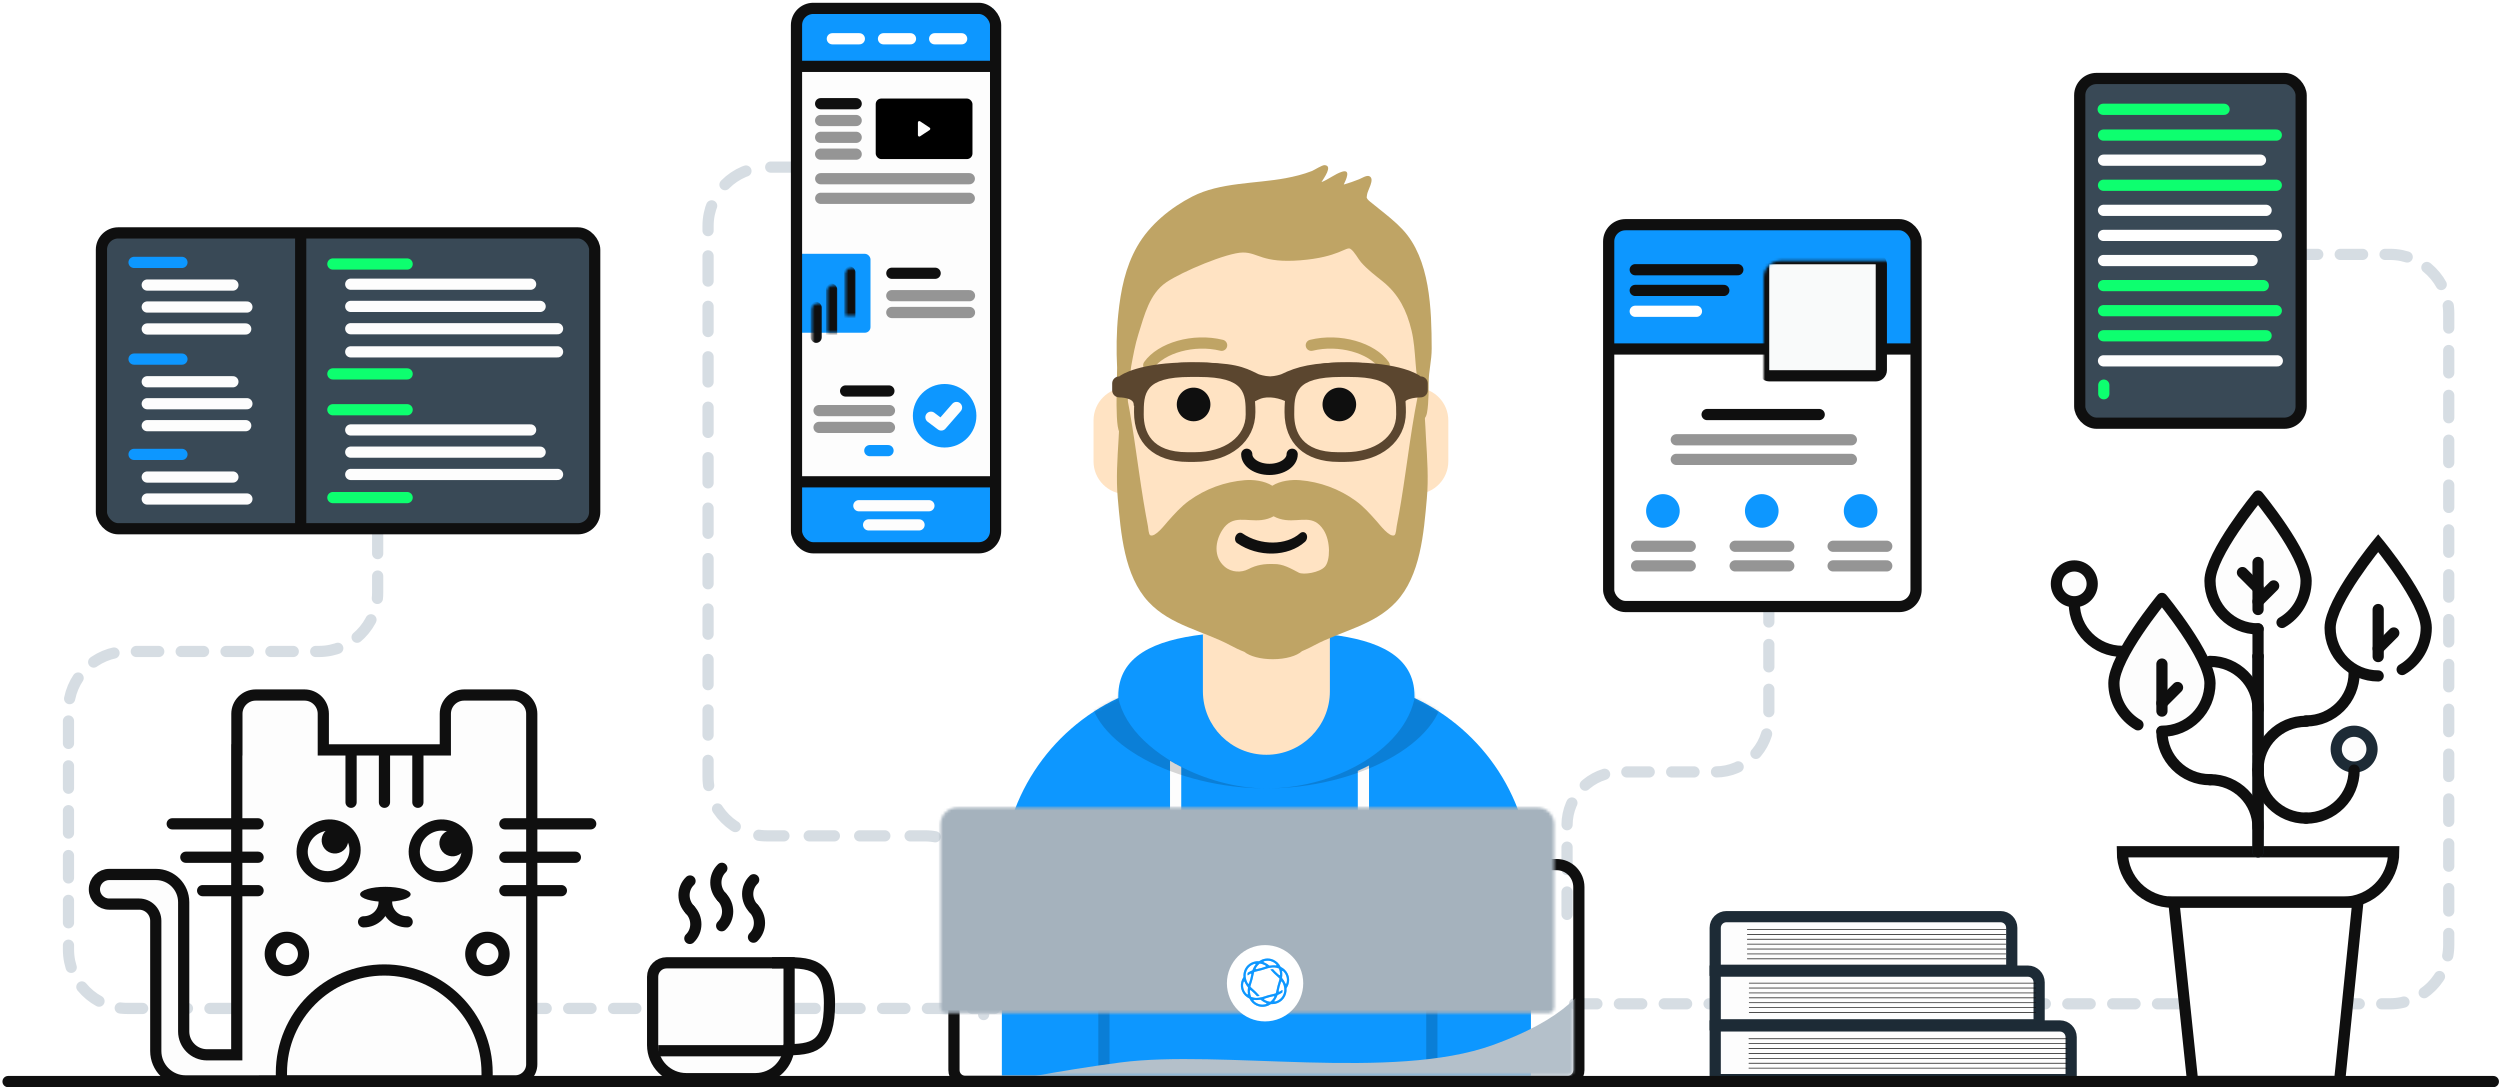 <?xml version="1.0" encoding="UTF-8"?>
<svg width="892px" height="388px" viewBox="0 0 892 388" version="1.1" xmlns="http://www.w3.org/2000/svg" xmlns:xlink="http://www.w3.org/1999/xlink">
    <!-- Generator: Sketch 50.2 (55047) - http://www.bohemiancoding.com/sketch -->
    <title>chapter-iii</title>
    <desc>Created with Sketch.</desc>
    <defs>
        <rect id="path-1" x="0" y="0.761" width="109.676" height="136.239" rx="6"></rect>
        <rect id="path-3" x="0.284" y="0.307" width="69.211" height="45.613"></rect>
        <rect id="path-5" x="0.758" y="0.922" width="68.988" height="49.317"></rect>
        <rect id="path-7" x="0.431" y="0.561" width="31" height="28.158" rx="2"></rect>
        <rect id="path-9" x="0" y="0.416" width="70" height="53.181"></rect>
        <path d="M117.757,145.628 L117.757,213 L72.26,213 L72.26,143.8 C56.541,135.313 45.7,118.951 45.021,100 C45.01,100 44.999,100 44.987,100 C38.531,100 33.298,94.767 33.298,88.311 L33.298,73.689 C33.298,67.233 38.531,62 44.987,62 L44.987,51.891 C44.987,23.232 68.22,5.26447522e-15 96.878,0 C125.537,-5.26447522e-15 148.769,23.232 148.769,51.891 L148.769,62.014 C154.956,62.315 159.88,67.427 159.88,73.689 L159.88,88.311 C159.88,94.584 154.939,99.703 148.735,99.988 C148.009,120.412 135.478,137.831 117.757,145.628 Z" id="path-11"></path>
        <path d="M72.323,0.071 L72.323,20.347 C72.323,32.858 82.464,43 94.975,43 C107.486,43 117.628,32.858 117.628,20.347 L117.628,0.071 C134.712,2.096 147.831,7.663 147.831,22.077 C147.831,22.299 147.828,22.521 147.822,22.741 C172.361,34.215 189.361,59.122 189.361,87.999 L189.361,157.419 L0.589,157.419 L0.589,87.999 C0.589,59.122 17.59,34.215 42.128,22.741 C42.122,22.521 42.119,22.299 42.119,22.077 C42.119,7.663 55.238,2.096 72.323,0.071 Z" id="path-13"></path>
        <path d="M74.372,66.248 C72.448,68.421 66.654,69.257 65.056,68.421 C62.102,66.876 59.306,65.22 56.058,65.333 C52.81,65.22 49.995,65.603 47.006,67.168 C44.612,68.421 41.061,68.421 38.558,66.248 C34.518,62.741 35.196,57.165 37.745,53.194 C41.371,47.543 46.29,50.276 51.79,49.631 C53.286,49.456 54.788,49.014 56.058,48.291 C57.328,49.014 58.83,49.456 60.326,49.631 C65.827,50.276 70.255,47.543 73.882,53.194 C76.43,57.165 76.295,64.076 74.372,66.248 Z M108.573,0.291 C105.355,14.366 103.876,28.725 101.543,42.962 C101.057,45.93 100.525,48.888 99.959,51.841 C99.841,52.461 99.724,54.764 99.15,55.056 C97.41,55.94 93.865,51.238 92.917,50.176 C90.537,47.511 88.176,44.821 85.277,42.729 C79.419,38.502 72.56,36.002 65.423,35.409 C62.436,35.161 58.399,35.594 55.584,37.402 C52.77,35.594 48.732,35.161 45.746,35.409 C38.609,36.002 31.75,38.502 25.891,42.729 C22.992,44.821 20.632,47.511 18.251,50.176 C17.303,51.238 13.758,55.94 12.019,55.056 C11.445,54.764 11.328,52.461 11.209,51.841 C10.644,48.888 10.111,45.93 9.625,42.962 C7.292,28.725 5.814,14.366 2.596,0.291 C1.66,0.291 0.838,19.039 0.734,20.786 C0.308,27.88 -0.188,34.817 0.446,41.917 C1.54,54.166 2.681,69.525 11.451,78.879 C19.375,87.331 30.881,89.098 40.805,94.433 C42.082,95.12 43.777,95.968 45.605,96.662 C47.53,98.226 51.349,99.291 55.748,99.291 C60.362,99.291 64.338,98.119 66.159,96.429 C67.757,95.784 69.226,95.044 70.364,94.433 C80.287,89.097 91.793,87.331 99.718,78.879 C108.488,69.525 109.628,54.166 110.722,41.917 C111.357,34.817 110.86,27.88 110.435,20.786 C110.33,19.039 109.509,0.291 108.573,0.291 Z" id="path-15"></path>
        <filter x="-0.9%" y="-2.8%" width="101.8%" height="111.1%" filterUnits="objectBoundingBox" id="filter-17">
            <feOffset dx="0" dy="2" in="SourceAlpha" result="shadowOffsetOuter1"></feOffset>
            <feColorMatrix values="0 0 0 0 0   0 0 0 0 0   0 0 0 0 0  0 0 0 0.2 0" type="matrix" in="shadowOffsetOuter1" result="shadowMatrixOuter1"></feColorMatrix>
            <feMerge>
                <feMergeNode in="shadowMatrixOuter1"></feMergeNode>
                <feMergeNode in="SourceGraphic"></feMergeNode>
            </feMerge>
        </filter>
        <path d="M6.618,0.401 L213.58,0.401 C216.894,0.401 219.58,3.088 219.58,6.401 L219.58,71.746 C219.58,72.851 218.685,73.746 217.58,73.746 L2.618,73.746 C1.513,73.746 0.618,72.851 0.618,71.746 L0.618,6.401 C0.618,3.088 3.304,0.401 6.618,0.401 Z" id="path-18"></path>
    </defs>
    <g id="me" stroke="none" stroke-width="1" fill="none" fill-rule="evenodd">
        <g id="chapter-iii" transform="translate(1.548, 2)">
            <g id="Group-33" transform="translate(22, 0)">
                <path d="M331.342,357.81 L21.884,357.81 C10.286,357.81 0.884,348.408 0.884,336.81 L0.884,251.444 C0.884,239.846 10.286,230.444 21.884,230.444 L90.203,230.444 C101.801,230.444 111.203,221.042 111.203,209.444 L111.203,173.703" id="Path-9" stroke="#D6DDE3" stroke-width="4" stroke-linecap="round" stroke-dasharray="8"></path>
                <path d="M327.418,360 L327.418,317.231 C327.418,305.633 318.016,296.231 306.418,296.231 L250.087,296.231 C238.489,296.231 229.087,286.829 229.087,275.231 L229.087,78.623 C229.087,67.025 238.489,57.623 250.087,57.623 L258.52,57.623" id="Path-10" stroke="#D6DDE3" stroke-width="4" stroke-linecap="round" stroke-dasharray="9"></path>
                <path d="M535.574,324.26 L535.574,292.422 C535.574,281.929 544.081,273.422 554.574,273.422 L588.574,273.422 C599.068,273.422 607.574,264.916 607.574,254.422 L607.574,216.789" id="Path-7" stroke="#D6DDE3" stroke-width="4" stroke-linecap="round" stroke-dasharray="8,8,8"></path>
                <path d="M538.24,356.16 L829.161,356.16 C840.759,356.16 850.161,346.758 850.161,335.16 L850.161,109.764 C850.161,98.166 840.759,88.764 829.161,88.764 L779.541,88.764" id="Path-11" stroke="#D6DDE3" stroke-width="4" stroke-linecap="round" stroke-linejoin="round" stroke-dasharray="8"></path>
                <g id="Group-32-Copy" transform="translate(6.24, 0)">
                    <g id="Group-9-Copy-5" transform="translate(0.76, 76)">
                        <g id="Rectangle-9" transform="translate(543.175, 0.904)">
                            <g id="Group-25" transform="translate(0.252, 0.505)">
                                <path d="M6,0.314 L103.676,0.314 C106.99,0.314 109.676,3 109.676,6.314 L109.676,45.112 L0,45.112 L0,6.314 C-4.05812251e-16,3 2.686,0.314 6,0.314 Z" id="Rectangle-9" fill="#0D97FF"></path>
                                <path d="M0.5,45.112 L107.073,45.112" id="Line-4" stroke="#0F0F0F" stroke-width="4" stroke-linecap="square"></path>
                                <mask id="mask-2" fill="white">
                                    <use xlink:href="#path-1"></use>
                                </mask>
                                <use id="Mask" stroke="#0F0F0F" stroke-width="4" stroke-linecap="round" xlink:href="#path-1"></use>
                                <rect id="Rectangle-8" stroke="#0F0F0F" stroke-width="4" fill="#F9FAFA" mask="url(#mask-2)" x="55.284" y="12.875" width="42" height="41.808" rx="2"></rect>
                                <path d="M72.922,28.532 L80.198,33.362 C80.428,33.515 80.491,33.826 80.338,34.056 C80.301,34.111 80.254,34.159 80.198,34.196 L72.922,39.026 C72.692,39.179 72.382,39.117 72.229,38.886 C72.174,38.804 72.145,38.708 72.145,38.61 L72.145,28.948 C72.145,28.672 72.369,28.448 72.645,28.448 C72.744,28.448 72.84,28.477 72.922,28.532 Z" id="Rectangle-12" fill="#0F0F0F" mask="url(#mask-2)"></path>
                                <path d="M9.474,31.658 L31.32,31.658" id="Line-3" stroke="#FFFFFF" stroke-width="4" stroke-linecap="round" stroke-linejoin="round"></path>
                                <path d="M9.474,24.213 L41.075,24.213" id="Line-3-Copy" stroke="#0F0F0F" stroke-width="4" stroke-linecap="round" stroke-linejoin="round"></path>
                                <path d="M9.474,16.823 L46.081,16.823" id="Line-3-Copy-2" stroke="#0F0F0F" stroke-width="4" stroke-linecap="round" stroke-linejoin="round"></path>
                                <g id="Group-27" transform="translate(22.838, 67)" stroke-linecap="round" stroke-linejoin="round" stroke-width="4">
                                    <path d="M1.284,10.5 L63.756,10.5" id="Line-3-Copy-4" stroke="#959595"></path>
                                    <path d="M1.284,17.5 L63.756,17.5" id="Line-3-Copy-5" stroke="#959595"></path>
                                    <path d="M12.284,1.5 L52.284,1.5" id="Line-3-Copy-3" stroke="#0F0F0F"></path>
                                </g>
                                <g id="Group-37" transform="translate(9.338, 96)">
                                    <g id="Group-36">
                                        <path d="M0.622,19.5 L19.766,19.5" id="Line-3-Copy-6" stroke="#959595" stroke-width="4" stroke-linecap="round" stroke-linejoin="round"></path>
                                        <path d="M0.622,26.5 L19.766,26.5" id="Line-3-Copy-7" stroke="#959595" stroke-width="4" stroke-linecap="round" stroke-linejoin="round"></path>
                                        <circle id="Oval-10" fill="#0D97FF" cx="10.015" cy="6.896" r="6"></circle>
                                    </g>
                                    <g id="Group-35" transform="translate(35, 0)">
                                        <path d="M0.784,19.5 L19.927,19.5" id="Line-3-Copy-9" stroke="#959595" stroke-width="4" stroke-linecap="round" stroke-linejoin="round"></path>
                                        <path d="M0.784,26.5 L19.927,26.5" id="Line-3-Copy-8" stroke="#959595" stroke-width="4" stroke-linecap="round" stroke-linejoin="round"></path>
                                        <circle id="Oval-10-Copy" fill="#0D97FF" cx="10.284" cy="6.896" r="6"></circle>
                                    </g>
                                    <g id="Group-34" transform="translate(70, 0)">
                                        <path d="M0.74,19.5 L19.884,19.5" id="Line-3-Copy-11" stroke="#959595" stroke-width="4" stroke-linecap="round" stroke-linejoin="round"></path>
                                        <path d="M0.74,26.5 L19.884,26.5" id="Line-3-Copy-10" stroke="#959595" stroke-width="4" stroke-linecap="round" stroke-linejoin="round"></path>
                                        <circle id="Oval-10-Copy-2" fill="#0D97FF" cx="10.552" cy="6.896" r="6"></circle>
                                    </g>
                                </g>
                            </g>
                        </g>
                        <g id="Group-20" transform="translate(202.704, 230.404)" stroke="#0F0F0F" stroke-width="4">
                            <g id="Group-3" transform="translate(0.926, 0.354)">
                                <g id="Group" transform="translate(0.283, 33.895)">
                                    <path d="M10.395,0.88 L35.087,0.88 C41.715,0.88 47.087,6.252 47.087,12.88 L47.087,37.213 C47.087,39.974 44.849,42.213 42.087,42.213 L-1.605,42.213 L-1.605,12.88 C-1.605,6.252 3.767,0.88 10.395,0.88 Z" id="Rectangle-2" fill="#FDFDFD" transform="translate(22.741, 21.546) rotate(-180) translate(-22.741, -21.546) "></path>
                                    <path d="M40.991,0.881 C52.775,0.881 61.497,-0.555 61.497,15.238 C61.497,31.03 55.722,31.907 45.134,31.907" id="Path-2"></path>
                                    <path d="M0.395,32.251 L47.133,32.251" id="Path-4"></path>
                                </g>
                                <g id="Group-3-Copy-2" transform="translate(23.427, 11.382) rotate(46) translate(-23.427, -11.382) translate(15.927, 3.882)" stroke-linecap="round" stroke-linejoin="round">
                                    <path d="M14.733,14.647 C14.733,10.702 11.443,7.503 7.384,7.503" id="Stroke-156"></path>
                                    <path d="M0.036,0.359 C0.036,4.305 3.326,7.504 7.385,7.504" id="Stroke-158"></path>
                                </g>
                                <g id="Group-3-Copy-3" transform="translate(12.073, 15.909) rotate(46) translate(-12.073, -15.909) translate(4.573, 8.409)" stroke-linecap="round" stroke-linejoin="round">
                                    <path d="M14.733,14.647 C14.733,10.702 11.443,7.503 7.384,7.503" id="Stroke-156"></path>
                                    <path d="M0.036,0.359 C0.036,4.305 3.326,7.504 7.385,7.504" id="Stroke-158"></path>
                                </g>
                                <g id="Group-3-Copy" transform="translate(34.781, 15.459) rotate(46) translate(-34.781, -15.459) translate(27.281, 7.959)" stroke-linecap="round" stroke-linejoin="round">
                                    <path d="M14.733,14.647 C14.733,10.702 11.443,7.503 7.384,7.503" id="Stroke-156"></path>
                                    <path d="M0.036,0.359 C0.036,4.305 3.326,7.504 7.385,7.504" id="Stroke-158"></path>
                                </g>
                            </g>
                        </g>
                        <g id="Group-8" transform="translate(702.212, 98.904)">
                            <g id="Group-4">
                                <path d="M30.068,81.442 C24.933,78.48 21.476,72.933 21.476,66.579 C21.476,57.11 38.621,36.336 38.621,36.336 C38.621,36.336 55.767,57.11 55.767,66.579 C55.767,76.049 48.091,83.725 38.621,83.725" id="Fill-59" fill="#FDFDFD"></path>
                                <path d="M81.466,45.194 C86.601,42.233 90.058,36.685 90.058,30.331 C90.058,20.862 72.913,0.088 72.913,0.088 C72.913,0.088 55.767,20.862 55.767,30.331 C55.767,39.801 63.443,47.477 72.913,47.477" id="Fill-60" fill="#FDFDFD"></path>
                                <path d="M121.329,127.008 L24.496,127.008 C24.496,136.953 32.557,145.014 42.501,145.014 L103.324,145.014 C113.268,145.014 121.329,136.953 121.329,127.008 L121.329,127.008 Z" id="Stroke-143" stroke="#0F0F0F" stroke-width="4" stroke-linecap="round"></path>
                                <polygon id="Path-5" stroke="#0F0F0F" stroke-width="4" fill="#FFFFFF" stroke-linecap="round" points="42.876 145.014 49.566 208.956 102.006 208.956 108.515 145.014"></polygon>
                                <path d="M72.913,127.008 L72.913,92.717" id="Stroke-154" stroke="#1D2B36" stroke-width="4" stroke-linecap="round" stroke-linejoin="round"></path>
                                <path d="M72.913,91.531 L72.913,57.24" id="Stroke-155" stroke="#1D2B36" stroke-width="4" stroke-linecap="round" stroke-linejoin="round"></path>
                                <path d="M72.913,118.436 C72.913,108.967 65.236,101.29 55.767,101.29" id="Stroke-156" stroke="#0F0F0F" stroke-width="4" stroke-linecap="round" stroke-linejoin="round"></path>
                                <path d="M90.058,80.448 C80.589,80.448 72.912,88.124 72.912,97.594" id="Stroke-157" stroke="#0F0F0F" stroke-width="4" stroke-linecap="round"></path>
                                <path d="M38.621,84.144 C38.621,93.613 46.298,101.29 55.767,101.29" id="Stroke-158" stroke="#0F0F0F" stroke-width="4" stroke-linecap="round" stroke-linejoin="round"></path>
                                <path d="M90.058,80.324 C99.527,80.324 107.203,72.647 107.203,63.178" id="Stroke-160" stroke="#0F0F0F" stroke-width="4" stroke-linecap="round"></path>
                                <path d="M38.621,76.819 L38.621,60.03" id="Stroke-163" stroke="#0F0F0F" stroke-width="4" stroke-linecap="round" stroke-linejoin="round"></path>
                                <path d="M38.621,73.961 L44.187,68.395" id="Stroke-164" stroke="#0F0F0F" stroke-width="4" stroke-linecap="round" stroke-linejoin="round"></path>
                                <path d="M115.776,57.359 L115.776,40.571" id="Stroke-163-Copy" stroke="#0F0F0F" stroke-width="4" stroke-linecap="round"></path>
                                <path d="M115.776,54.502 L121.342,48.936" id="Stroke-164-Copy" stroke="#0F0F0F" stroke-width="4" stroke-linecap="round"></path>
                                <path d="M81.466,45.194 C86.601,42.233 90.058,36.685 90.058,30.331 C90.058,20.862 72.913,0.088 72.913,0.088 C72.913,0.088 55.767,20.862 55.767,30.331 C55.767,39.801 63.443,47.477 72.913,47.477" id="Stroke-165" stroke="#0F0F0F" stroke-width="4" stroke-linecap="round" stroke-linejoin="round"></path>
                                <path d="M72.913,47.477 L72.913,57.24" id="Stroke-166" stroke="#0F0F0F" stroke-width="4" stroke-linecap="round" stroke-linejoin="round"></path>
                                <path d="M72.913,40.571 L72.913,23.783" id="Stroke-167" stroke="#0F0F0F" stroke-width="4" stroke-linecap="round" stroke-linejoin="round"></path>
                                <path d="M72.913,37.713 L78.479,32.147" id="Stroke-168" stroke="#0F0F0F" stroke-width="4" stroke-linecap="round" stroke-linejoin="round"></path>
                                <path d="M72.913,32.951 L67.347,27.385" id="Stroke-169" stroke="#0F0F0F" stroke-width="4" stroke-linecap="round" stroke-linejoin="round"></path>
                                <path d="M72.913,76.226 C72.913,66.758 65.236,59.081 55.767,59.081" id="Stroke-174" stroke="#0F0F0F" stroke-width="4" stroke-linecap="round" stroke-linejoin="round"></path>
                                <path d="M7.35,38.356 C7.35,47.825 15.027,55.502 24.496,55.502" id="Stroke-159" stroke="#0F0F0F" stroke-width="4" stroke-linecap="round" stroke-linejoin="round"></path>
                                <path d="M13.741,31.414 C13.741,27.885 10.879,25.024 7.35,25.024 C3.821,25.024 0.96,27.885 0.96,31.414 C0.96,34.943 3.821,37.805 7.35,37.805 C10.879,37.805 13.741,34.943 13.741,31.414 L13.741,31.414 Z" id="Stroke-173" stroke="#0F0F0F" stroke-width="4" fill="#FDFDFD" stroke-linecap="round" stroke-linejoin="round"></path>
                                <path d="M113.582,90.39 C113.582,86.861 110.721,84 107.192,84 C103.663,84 100.802,86.861 100.802,90.39 C100.802,93.92 103.663,96.781 107.192,96.781 C110.721,96.781 113.582,93.92 113.582,90.39 L113.582,90.39 Z" id="Stroke-173-Copy" stroke="#1D2B36" stroke-width="4" fill="#FDFDFD" stroke-linecap="round" stroke-linejoin="round"></path>
                                <path d="M72.901,97.869 C72.901,107.338 80.578,115.015 90.047,115.015" id="Stroke-88" stroke="#0F0F0F" stroke-width="4" stroke-linecap="round"></path>
                                <path d="M90.047,115.015 C99.516,115.015 107.192,107.339 107.192,97.869" id="Stroke-95" stroke="#0F0F0F" stroke-width="4" stroke-linecap="round"></path>
                            </g>
                        </g>
                        <g id="Group-19" transform="translate(578.606, 246)">
                            <g id="Group-10-Copy" opacity="0.15" transform="translate(15, 26)" stroke="#0F0F0F" stroke-linecap="square" stroke-width="0.25">
                                <g id="Group-7" transform="translate(0.193, 19.517)">
                                    <g id="Group-5" transform="translate(0.542, 0.113)">
                                        <path d="M1.13,2.747 L114.599,2.747" id="Line-2"></path>
                                        <path d="M1.13,4.494 L114.599,4.494" id="Line-2-Copy"></path>
                                        <path d="M1.13,6.24 L114.599,6.24" id="Line-2-Copy-2"></path>
                                        <path d="M1.13,7.987 L114.599,7.987" id="Line-2-Copy-3"></path>
                                        <path d="M1.13,9.733 L114.599,9.733" id="Line-2-Copy-4"></path>
                                        <path d="M1.13,11.479 L114.599,11.479" id="Line-2-Copy-5"></path>
                                        <path d="M1.13,1.001 L114.599,1.001" id="Line-2-Copy-6"></path>
                                    </g>
                                </g>
                                <g id="Group-6" transform="translate(0.193, 0.179)">
                                    <g id="Group-5-Copy" transform="translate(0.459, 0.549)">
                                        <path d="M1.018,2.747 L103.252,2.747" id="Line-2"></path>
                                        <path d="M1.018,4.494 L103.252,4.494" id="Line-2-Copy"></path>
                                        <path d="M1.018,6.24 L103.252,6.24" id="Line-2-Copy-2"></path>
                                        <path d="M1.018,7.987 L103.252,7.987" id="Line-2-Copy-3"></path>
                                        <path d="M1.018,9.733 L103.252,9.733" id="Line-2-Copy-4"></path>
                                        <path d="M1.018,11.479 L103.252,11.479" id="Line-2-Copy-5"></path>
                                        <path d="M1.018,1.001 L103.252,1.001" id="Line-2-Copy-6"></path>
                                    </g>
                                </g>
                            </g>
                            <g id="Group-10">
                                <g id="Group-7" transform="translate(0.193, 39.517)">
                                    <path d="M2.641,2.542 L2.641,21.683 L129.641,21.683 L129.641,6.542 C129.641,4.333 127.85,2.542 125.641,2.542 L2.641,2.542 Z" id="Rectangle-3" stroke="#1D2B36" stroke-width="4" fill="#FDFDFD"></path>
                                    <g id="Group-5" transform="translate(13.542, 6.113)" stroke="#0F0F0F" stroke-linecap="round" stroke-width="0.25">
                                        <path d="M1.13,2.747 L114.599,2.747" id="Line-2"></path>
                                        <path d="M1.13,4.494 L114.599,4.494" id="Line-2-Copy"></path>
                                        <path d="M1.13,6.24 L114.599,6.24" id="Line-2-Copy-2"></path>
                                        <path d="M1.13,7.987 L114.599,7.987" id="Line-2-Copy-3"></path>
                                        <path d="M1.13,9.733 L114.599,9.733" id="Line-2-Copy-4"></path>
                                        <path d="M1.13,11.479 L114.599,11.479" id="Line-2-Copy-5"></path>
                                        <path d="M1.13,1.001 L114.599,1.001" id="Line-2-Copy-6"></path>
                                    </g>
                                </g>
                                <g id="Group-6" transform="translate(0.193, 20.179)" fill="#FDFDFD" stroke="#1D2B36" stroke-width="4">
                                    <path d="M2.641,2.322 L2.641,21.463 L118.214,21.463 L118.214,6.322 C118.214,4.113 116.423,2.322 114.214,2.322 L2.641,2.322 Z" id="Rectangle-3-Copy"></path>
                                </g>
                                <g id="Group-6-Copy" transform="translate(0.193, 0.082)">
                                    <path d="M2.641,22.119 L108.449,22.119 L108.449,6.978 C108.449,4.769 106.658,2.978 104.449,2.978 L6.641,2.978 C4.432,2.978 2.641,4.769 2.641,6.978 L2.641,22.119 Z" id="Rectangle-3-Copy" stroke="#1D2B36" stroke-width="4" fill="#FDFDFD"></path>
                                    <g id="Group-5-Copy" transform="translate(13.19, 6.549)" stroke="#0F0F0F" stroke-linecap="round" stroke-width="0.25">
                                        <path d="M0.919,2.747 L93.161,2.747" id="Line-2"></path>
                                        <path d="M0.919,4.494 L93.161,4.494" id="Line-2-Copy"></path>
                                        <path d="M0.919,6.24 L93.161,6.24" id="Line-2-Copy-2"></path>
                                        <path d="M0.919,7.987 L93.161,7.987" id="Line-2-Copy-3"></path>
                                        <path d="M0.919,9.733 L93.161,9.733" id="Line-2-Copy-4"></path>
                                        <path d="M0.919,11.479 L93.161,11.479" id="Line-2-Copy-5"></path>
                                        <path d="M0.919,1.001 L93.161,1.001" id="Line-2-Copy-6"></path>
                                    </g>
                                </g>
                            </g>
                        </g>
                        <g id="Group-21" transform="translate(0.253, 167.693)">
                            <g id="Group-15" transform="translate(90.719, 71.786) scale(-1, 1) translate(-90.719, -71.786) translate(0.719, 0.286)">
                                <path d="M127.042,21.583 L126.998,21.583 L126.998,8.711 C126.998,5.006 123.995,2.002 120.29,2.002 L102.873,2.002 C99.169,2.002 96.165,5.006 96.165,8.711 L96.165,21.583 L52.625,21.583 L52.625,8.711 C52.625,5.006 49.622,2.002 45.917,2.002 L28.5,2.002 C24.795,2.002 21.792,5.006 21.792,8.711 L21.792,133.767 C21.792,137.035 24.441,139.684 27.708,139.684 L117.152,139.684 L117.152,139.698 L145.273,139.698 C151.164,139.698 155.94,134.923 155.94,129.032 L155.94,82.563 C155.94,79.273 158.608,76.605 161.898,76.605 L172.555,76.605 C175.474,76.605 177.841,74.239 177.841,71.32 C177.841,68.401 175.474,66.034 172.555,66.034 L155.855,66.034 C150.401,66.034 145.98,70.456 145.98,75.909 L145.98,122.047 C145.98,126.649 142.249,130.38 137.647,130.38 L127.042,130.38 L127.042,21.583 Z" id="Combined-Shape" stroke="#0F0F0F" stroke-width="4" fill="#FDFDFD"></path>
                                <g id="Rectangle-7" transform="translate(34.792, 97.583)" stroke="#0F0F0F" stroke-width="4">
                                    <path d="M2.93,42.285 L76.32,42.285 L76.32,39.22 C76.32,18.954 59.891,2.526 39.625,2.526 C19.359,2.526 2.93,18.954 2.93,39.22 L2.93,42.285 Z"></path>
                                </g>
                                <g id="Group-17" transform="translate(41.417, 45.458)">
                                    <g id="Group-23" transform="translate(11.808, 11.486) rotate(209) translate(-11.808, -11.486) translate(2.808, 3.986)">
                                        <ellipse id="Oval-7" stroke="#0F0F0F" stroke-width="4" fill="#FDFDFD" cx="7.756" cy="7.421" rx="9.534" ry="9.131"></ellipse>
                                        <ellipse id="Oval-8" fill="#0F0F0F" cx="12.842" cy="7.79" rx="4.758" ry="4.725"></ellipse>
                                    </g>
                                    <g id="Group-23-Copy" transform="translate(52.245, 11.728) rotate(209) translate(-52.245, -11.728) translate(43.745, 4.228)">
                                        <ellipse id="Oval-7" stroke="#0F0F0F" stroke-width="4" fill="#FDFDFD" cx="7.756" cy="7.421" rx="9.534" ry="9.131"></ellipse>
                                        <ellipse id="Oval-8" fill="#0F0F0F" cx="11.577" cy="9.634" rx="4.758" ry="4.725"></ellipse>
                                    </g>
                                </g>
                                <g id="Group-18" transform="translate(61.354, 21.958)" stroke="#0F0F0F" stroke-linecap="round" stroke-width="4">
                                    <path d="M1.067,0.617 L1.067,18.319" id="Path-6"></path>
                                    <path d="M12.987,0.617 L12.987,18.319" id="Path-6-Copy-3"></path>
                                    <path d="M24.906,0.617 L24.906,18.319" id="Path-6-Copy-4"></path>
                                </g>
                                <g id="Group-18-Copy" transform="translate(134.352, 60.396) rotate(-270) translate(-134.352, -60.396) translate(120.852, 44.396)" stroke="#0F0F0F" stroke-linecap="round" stroke-width="4">
                                    <path d="M1.067,0.275 L1.067,30.916" id="Path-6"></path>
                                    <path d="M12.987,5.132 L12.987,30.916" id="Path-6-Copy-3"></path>
                                    <path d="M24.906,11.128 L24.906,30.916" id="Path-6-Copy-4"></path>
                                </g>
                                <g id="Group-18-Copy-2" transform="translate(16.167, 60.396) rotate(-270) translate(-16.167, -60.396) translate(2.667, 44.896)" stroke="#0F0F0F" stroke-linecap="round" stroke-width="4">
                                    <path d="M1.067,0.275 L1.067,30.916" id="Path-6"></path>
                                    <path d="M12.987,0.275 L12.987,25.447" id="Path-6-Copy-3"></path>
                                    <path d="M24.906,0.275 L24.906,20.451" id="Path-6-Copy-4"></path>
                                </g>
                                <g id="Group-16" transform="translate(64.25, 69.833)">
                                    <ellipse id="Oval-4" fill="#0F0F0F" cx="9.771" cy="3.282" rx="9.018" ry="2.677"></ellipse>
                                    <path d="M10.198,5.958 C10.198,9.904 13.488,13.102 17.546,13.102" id="Stroke-158" stroke="#0F0F0F" stroke-width="4" stroke-linecap="round" stroke-linejoin="round"></path>
                                    <path d="M1.995,5.958 C1.995,9.904 5.285,13.102 9.344,13.102" id="Stroke-158-Copy" stroke="#0F0F0F" stroke-width="4" stroke-linecap="round" stroke-linejoin="round" transform="translate(5.67, 9.53) scale(-1, 1) translate(-5.67, -9.53) "></path>
                                </g>
                                <circle id="Oval-5" stroke="#0F0F0F" stroke-width="4" cx="109.153" cy="94.396" r="5.938"></circle>
                                <circle id="Oval-5-Copy" stroke="#0F0F0F" stroke-width="4" cx="37.604" cy="94.396" r="5.938"></circle>
                            </g>
                        </g>
                    </g>
                    <g id="Group-26" transform="translate(254.373, 0)">
                        <g id="Rectangle-11" transform="translate(-0, 0)">
                            <g id="Rectangle-14-Copy-3" transform="translate(1, 124)">
                                <mask id="mask-4" fill="white">
                                    <use xlink:href="#path-3"></use>
                                </mask>
                                <use id="Mask" fill="#FDFDFD" xlink:href="#path-3"></use>
                                <g id="Group-22" mask="url(#mask-4)">
                                    <g transform="translate(40, 11)">
                                        <circle id="Oval" stroke="none" fill="#0D97FF" fill-rule="evenodd" cx="11.884" cy="11.342" r="11.335"></circle>
                                        <polyline id="Path-8" stroke="#FDFDFD" stroke-width="4" fill="none" stroke-linecap="round" stroke-linejoin="round" points="7.006 11.867 10.677 14.63 16.125 8.391"></polyline>
                                    </g>
                                </g>
                            </g>
                            <rect id="Rectangle-11-Copy-4" fill="#0D97FF" x="0.027" y="169.033" width="69.499" height="23.454"></rect>
                            <g id="Rectangle-14" transform="translate(0, 75)">
                                <mask id="mask-6" fill="white">
                                    <use xlink:href="#path-5"></use>
                                </mask>
                                <use id="Mask-Copy" fill="#FDFDFD" xlink:href="#path-5"></use>
                                <g mask="url(#mask-6)" id="Rectangle-+-Rectangle-Copy-+-Rectangle-Copy-2-Mask">
                                    <g transform="translate(-5, 13)">
                                        <g>
                                            <mask id="mask-8" fill="white">
                                                <use xlink:href="#path-7"></use>
                                            </mask>
                                            <use id="Mask" fill="#0D97FF" xlink:href="#path-7"></use>
                                            <rect id="Rectangle" fill="#0F0F0F" mask="url(#mask-8)" x="10.045" y="17.709" width="4" height="14.635" rx="2"></rect>
                                            <rect id="Rectangle-Copy" fill="#0F0F0F" mask="url(#mask-8)" x="15.545" y="11.182" width="4" height="23.161" rx="2"></rect>
                                            <rect id="Rectangle-Copy-2" fill="#0F0F0F" mask="url(#mask-8)" x="22.045" y="5.073" width="4" height="29.271" rx="2"></rect>
                                        </g>
                                    </g>
                                </g>
                            </g>
                            <g id="Group-9" transform="translate(1, 23)">
                                <mask id="mask-10" fill="white">
                                    <use xlink:href="#path-9"></use>
                                </mask>
                                <use id="Mask" fill="#FDFDFD" xlink:href="#path-9"></use>
                                <g mask="url(#mask-10)">
                                    <g transform="translate(7, 10)">
                                        <rect id="Rectangle-10" stroke="none" fill="#000000" fill-rule="evenodd" x="20.292" y="0.158" width="34.523" height="21.607" rx="2"></rect>
                                        <path d="M0.64,14 L13.325,14" id="Line-6" stroke="#959595" stroke-width="4" fill="none" stroke-linecap="round"></path>
                                        <path d="M0.64,20 L13.325,20" id="Line-6-Copy-15" stroke="#959595" stroke-width="4" fill="none" stroke-linecap="round"></path>
                                        <path d="M0.64,2 L13.325,2" id="Line-6-Copy" stroke="#0F0F0F" stroke-width="4" fill="none" stroke-linecap="round"></path>
                                        <path d="M0.64,8 L13.325,8" id="Line-6-Copy-14" stroke="#959595" stroke-width="4" fill="none" stroke-linecap="round"></path>
                                        <path d="M0.661,28.761 L53.691,28.761" id="Line-6-Copy-2" stroke="#959595" stroke-width="4" fill="none" stroke-linecap="round"></path>
                                        <path d="M0.661,35.761 L53.691,35.761" id="Line-6-Copy-3" stroke="#959595" stroke-width="4" fill="none" stroke-linecap="round"></path>
                                        <path d="M36.125,8.28 L39.536,10.544 C39.766,10.697 39.828,11.008 39.676,11.238 C39.639,11.293 39.591,11.341 39.536,11.378 L36.125,13.642 C35.895,13.795 35.585,13.732 35.432,13.502 C35.378,13.42 35.349,13.324 35.349,13.225 L35.349,8.697 C35.349,8.421 35.572,8.197 35.849,8.197 C35.947,8.197 36.043,8.226 36.125,8.28 Z" id="Rectangle-12" stroke="none" fill="#FDFDFD" fill-rule="evenodd"></path>
                                    </g>
                                </g>
                            </g>
                            <g id="Group-14" transform="translate(1, 0.988)">
                                <rect id="Rectangle-11-Copy" fill="#0D97FF" x="0.321" y="0.099" width="69.049" height="19.091"></rect>
                                <path d="M0.821,20.691 L68.821,20.691" id="Line-4" stroke="#0F0F0F" stroke-width="4" stroke-linecap="square"></path>
                                <path d="M0.87,168.922 L68.87,168.922" id="Line-4-Copy" stroke="#0F0F0F" stroke-width="4" stroke-linecap="square"></path>
                                <path d="M48.32,10.845 L57.954,10.845" id="Line-5" stroke="#FFFFFF" stroke-width="4" stroke-linecap="round"></path>
                                <path d="M30.07,10.845 L39.704,10.845" id="Line-5-Copy-2" stroke="#FFFFFF" stroke-width="4" stroke-linecap="round"></path>
                                <path d="M11.82,10.845 L21.453,10.845" id="Line-5-Copy" stroke="#FFFFFF" stroke-width="4" stroke-linecap="round"></path>
                            </g>
                            <rect id="Mask" stroke="#0F0F0F" stroke-width="4" x="0.027" y="0.988" width="71.042" height="192.466" rx="6"></rect>
                        </g>
                        <path d="M34.048,95.5 L49.5,95.5" id="Line-6-Copy-4" stroke="#0F0F0F" stroke-width="4" stroke-linecap="round"></path>
                        <path d="M34.026,103.5 L61.758,103.5" id="Line-6-Copy-5" stroke="#959595" stroke-width="4" stroke-linecap="round"></path>
                        <path d="M34.026,109.5 L61.758,109.5" id="Line-6-Copy-6" stroke="#959595" stroke-width="4" stroke-linecap="round"></path>
                        <path d="M17.548,137.5 L33,137.5" id="Line-6-Copy-13" stroke="#0F0F0F" stroke-width="4" stroke-linecap="round"></path>
                        <path d="M8.073,144.5 L33.206,144.5" id="Line-6-Copy-12" stroke="#959595" stroke-width="4" stroke-linecap="round"></path>
                        <path d="M8.073,150.5 L33.206,150.5" id="Line-6-Copy-11" stroke="#959595" stroke-width="4" stroke-linecap="round"></path>
                        <path d="M26.188,158.783 L32.688,158.783" id="Line-6-Copy-8" stroke="#0D97FF" stroke-width="4" stroke-linecap="round"></path>
                        <g id="Group-38" transform="translate(21.777, 176)" stroke="#FDFDFD" stroke-linecap="round" stroke-width="4">
                            <path d="M0.5,2.44 L25.5,2.44" id="Line-6-Copy-9"></path>
                            <path d="M3.979,9.278 L21.979,9.278" id="Line-6-Copy-10"></path>
                        </g>
                    </g>
                    <g id="Group-29" transform="translate(4, 79)" stroke-width="4">
                        <g id="Group-28">
                            <rect id="Rectangle-16" stroke="#0F0F0F" fill="#394956" x="2.401" y="2.097" width="176.004" height="105.558" rx="6"></rect>
                            <g id="Group-27-Copy-3" transform="translate(13.081, 11.126)" stroke-linecap="round">
                                <path d="M0.961,1.5 L18.047,1.5" id="Line-9" stroke="#0D97FF"></path>
                                <path d="M5.666,9.583 L36.229,9.583" id="Line-9-Copy" stroke="#FDFDFD"></path>
                                <path d="M5.666,17.417 L41.229,17.417" id="Line-9-Copy-2" stroke="#FDFDFD"></path>
                                <path d="M5.666,25.25 L40.806,25.25" id="Line-9-Copy-4" stroke="#FDFDFD"></path>
                            </g>
                            <g id="Group-27-Copy-4" transform="translate(13.081, 45.626)" stroke-linecap="round">
                                <path d="M0.961,1.5 L18.047,1.5" id="Line-9" stroke="#0D97FF"></path>
                                <path d="M5.666,9.583 L36.229,9.583" id="Line-9-Copy" stroke="#FDFDFD"></path>
                                <path d="M5.666,17.417 L41.229,17.417" id="Line-9-Copy-2" stroke="#FDFDFD"></path>
                                <path d="M5.666,25.25 L40.806,25.25" id="Line-9-Copy-4" stroke="#FDFDFD"></path>
                            </g>
                            <g id="Group-27-Copy-6" transform="translate(13.081, 79.626)" stroke-linecap="round">
                                <path d="M0.961,1.5 L18.047,1.5" id="Line-9" stroke="#0D97FF"></path>
                                <path d="M5.666,9.583 L36.229,9.583" id="Line-9-Copy" stroke="#FDFDFD"></path>
                                <path d="M5.666,17.417 L41.229,17.417" id="Line-9-Copy-2" stroke="#FDFDFD"></path>
                            </g>
                            <g id="Group-27-Copy" transform="translate(84, 63.5)" stroke-linecap="round">
                                <path d="M0.976,1.698 L27.481,1.698" id="Line-9" stroke="#0DFF6F"></path>
                                <path d="M0.976,33.039 L27.481,33.039" id="Line-9-Copy-5" stroke="#0DFF6F"></path>
                                <path d="M7.354,8.907 L71.537,8.907" id="Line-9-Copy" stroke="#FDFDFD"></path>
                                <path d="M7.354,16.828 L74.931,16.828" id="Line-9-Copy-3" stroke="#FDFDFD"></path>
                                <path d="M7.354,24.782 L81.149,24.782" id="Line-9-Copy-4" stroke="#FDFDFD"></path>
                            </g>
                            <g id="Group-27-Copy-5" transform="translate(84, 11.5)" stroke-linecap="round">
                                <path d="M0.976,1.698 L27.481,1.698" id="Line-9" stroke="#0DFF6F"></path>
                                <path d="M0.976,40.907 L27.481,40.907" id="Line-9-Copy-5" stroke="#0DFF6F"></path>
                                <path d="M7.354,8.907 L71.537,8.907" id="Line-9-Copy" stroke="#FDFDFD"></path>
                                <path d="M7.354,16.828 L74.931,16.828" id="Line-9-Copy-3" stroke="#FDFDFD"></path>
                                <path d="M7.354,24.782 L81.149,24.782" id="Line-9-Copy-4" stroke="#FDFDFD"></path>
                                <path d="M7.354,33.039 L81.149,33.039" id="Line-9-Copy-7" stroke="#FDFDFD"></path>
                            </g>
                            <path d="M73.5,3.5 L73.5,105.676" id="Line-10" stroke="#0F0F0F" stroke-linecap="square"></path>
                        </g>
                    </g>
                    <g id="Group-31" transform="translate(712, 26)" stroke-linecap="round" stroke-linejoin="round" stroke-width="4">
                        <rect id="Rectangle-17" stroke="#0F0F0F" fill="#394956" x="0.26" y="0" width="79" height="123" rx="6"></rect>
                        <g id="Group-30" transform="translate(7.76, 9.5)">
                            <path d="M0.862,1.5 L44,1.5" id="Line-11" stroke="#0DFF6F"></path>
                            <path d="M0.985,10.7 L62.638,10.7" id="Line-11-Copy" stroke="#0DFF6F"></path>
                            <path d="M0.985,19.65 L57,19.65" id="Line-11-Copy-2" stroke="#FDFDFD"></path>
                            <path d="M0.985,28.6 L62.638,28.6" id="Line-11-Copy-3" stroke="#0DFF6F"></path>
                            <path d="M0.985,37.55 L59,37.55" id="Line-11-Copy-4" stroke="#FFFFFF"></path>
                            <path d="M0.985,46.5 L62.638,46.5" id="Line-11-Copy-5" stroke="#FFFFFF"></path>
                            <path d="M0.985,55.45 L54,55.45" id="Line-11-Copy-6" stroke="#FDFDFD"></path>
                            <path d="M0.985,64.4 L58,64.4" id="Line-11-Copy-7" stroke="#0DFF6F"></path>
                            <path d="M0.985,73.35 L62.638,73.35" id="Line-11-Copy-8" stroke="#0DFF6F"></path>
                            <path d="M0.985,82.3 L59,82.3" id="Line-11-Copy-9" stroke="#0DFF6F"></path>
                            <path d="M0.985,91.25 L63,91.25" id="Line-11-Copy-10" stroke="#FDFDFD"></path>
                            <path d="M1.088,99.918 L1.088,103" id="Line-11-Copy-11" stroke="#0DFF6F"></path>
                        </g>
                    </g>
                </g>
            </g>
            <g id="Group-13" transform="translate(355, 56.404)">
                <g id="Group-Copy-3" transform="translate(0.328, 17.904)">
                    <g id="Body">
                        <mask id="mask-12" fill="white">
                            <use xlink:href="#path-11"></use>
                        </mask>
                        <use fill="#FFE3C3" xlink:href="#path-11"></use>
                        <g id="Group-2" transform="translate(0, 150)">
                            <mask id="mask-14" fill="white">
                                <use xlink:href="#path-13"></use>
                            </mask>
                            <use id="Hoodie" fill="#0D97FF" xlink:href="#path-13"></use>
                            <path d="M64.589,47.332 L64.589,108.346 C64.589,109.451 63.694,110.346 62.589,110.346 C61.485,110.346 60.589,109.451 60.589,108.346 L60.589,45.15 C61.877,45.916 63.212,46.644 64.589,47.332 Z M131.589,46.821 L131.589,72.173 C131.589,73.278 130.694,74.173 129.589,74.173 C128.485,74.173 127.589,73.278 127.589,72.173 L127.589,48.739 C128.959,48.137 130.294,47.497 131.589,46.821 Z" id="Straps" fill="#FDFDFD" mask="url(#mask-14)"></path>
                            <path d="M94.979,55 C83.755,55 72.275,51.447 63.935,46.952 C51.266,40.125 41.636,29.942 41.636,18.077 C41.636,8.706 47.232,3.074 55.886,-0.276 C41.549,2.571 31.634,8.243 31.634,19.308 C31.634,39.02 63.104,55 94.979,55 Z M134.073,-0.276 C148.41,2.571 158.326,8.243 158.326,19.308 C158.326,39.018 126.861,54.997 94.989,55 C121.828,54.996 148.324,38.467 148.324,18.077 C148.324,8.706 142.727,3.074 134.073,-0.276 Z" id="Shadow" fill-opacity="0.16" fill="#000000" mask="url(#mask-14)"></path>
                            <path d="M154,85.965 L154,154.195" id="Path-8" stroke="#0A7ED6" stroke-width="4" stroke-linecap="round"></path>
                            <path d="M37,85.965 L37,154.195" id="Path-8-Copy" stroke="#0A7ED6" stroke-width="4" stroke-linecap="round"></path>
                        </g>
                        <g id="Face" transform="translate(51, 44)">
                            <g id="👃🏽-Nose" transform="translate(36, 41)" stroke="#0F0F0F" stroke-linecap="round" stroke-width="4">
                                <path d="M0.964,0.771 C0.964,3.754 4.591,6.172 9.066,6.172 C13.54,6.172 17.167,3.754 17.167,0.771" id="Nose"></path>
                            </g>
                            <g id="👁-Eyes" transform="translate(12, 18)" fill="#0F0F0F">
                                <circle id="Eye" cx="6" cy="6" r="6"></circle>
                                <circle id="Eye" cx="58" cy="6" r="6"></circle>
                            </g>
                            <g id="I-Browse" fill-rule="nonzero">
                                <path d="M3.63,11.159 C7.545,5.65 18.278,2.561 27.523,4.831 C28.596,5.095 29.679,4.439 29.942,3.366 C30.206,2.293 29.55,1.21 28.477,0.947 C17.74,-1.69 5.312,1.887 0.37,8.841 C-0.27,9.742 -0.059,10.99 0.841,11.63 C1.742,12.27 2.99,12.059 3.63,11.159 Z" id="Eyebrow" fill="#BFA465"></path>
                                <path d="M36.24,77.121 C39.435,71.612 48.192,68.523 55.735,70.794 C56.611,71.057 57.494,70.401 57.709,69.328 C57.924,68.256 57.389,67.173 56.514,66.909 C47.753,64.273 37.613,67.85 33.58,74.804 C33.058,75.704 33.23,76.953 33.965,77.593 C34.699,78.233 35.718,78.022 36.24,77.121 Z" id="Eyebrow-Copy" fill="#0F0F0F" transform="translate(45.517, 72.002) rotate(198) translate(-45.517, -72.002) "></path>
                                <path d="M61.63,11.159 C65.545,5.65 76.278,2.561 85.523,4.831 C86.596,5.095 87.679,4.439 87.942,3.366 C88.206,2.293 87.55,1.21 86.477,0.947 C75.74,-1.69 63.312,1.887 58.37,8.841 C57.73,9.742 57.941,10.99 58.841,11.63 C59.742,12.27 60.99,12.059 61.63,11.159 Z" id="Eyebrow" fill="#BFA465" transform="translate(73, 6.039) scale(-1, 1) translate(-73, -6.039) "></path>
                            </g>
                        </g>
                    </g>
                    <g id="Facial-Hair" transform="translate(41.5, 59.608)">
                        <mask id="mask-16" fill="white">
                            <use xlink:href="#path-15"></use>
                        </mask>
                        <use id="Beardness" fill="#BFA465" xlink:href="#path-15"></use>
                    </g>
                </g>
                <path d="M143.853,23.432 C141.201,20.612 138.122,18.218 135.128,15.818 C134.467,15.289 133.796,14.772 133.15,14.223 C133.003,14.098 131.498,12.977 131.318,12.564 C130.885,11.572 131.136,12.345 131.196,11.16 C131.271,9.662 134.207,5.431 132.016,4.46 C131.053,4.034 129.334,5.169 128.41,5.544 C126.602,6.279 124.772,6.905 122.903,7.444 C123.799,5.588 125.506,1.871 122.297,2.866 C119.797,3.641 117.468,5.633 114.956,6.571 C115.787,5.153 119.111,0.759 116.107,0.514 C115.173,0.437 112.453,2.262 111.447,2.651 C108.433,3.817 105.355,4.57 102.19,5.164 C91.431,7.182 78.848,6.607 68.894,11.705 C61.219,15.635 53.641,21.733 49.207,29.499 C44.934,36.984 43.336,45.176 42.441,53.753 C41.785,60.047 41.732,66.554 42.039,72.871 C42.139,74.941 40.839,98.627 43.728,95.737 C45.167,94.298 46.681,74.34 47.043,72.372 C47.765,68.457 48.459,64.524 49.662,60.734 C51.782,54.055 53.561,46.443 59.564,42.341 C65.155,38.52 81.413,31.692 86.943,31.692 C92.473,31.692 93.734,35.542 107.388,34.476 C121.041,33.409 123.772,29.452 125.269,30.378 C126.638,31.226 128.059,33.993 129.043,35.126 C131.365,37.805 134.135,39.851 136.851,42.047 C142.514,46.626 145.373,52.378 147.093,59.535 C148.807,66.665 148.094,74.801 150.215,81.817 C150.588,83.051 149.422,89.254 150.8,91.467 C150.885,91.603 152.177,91.158 152.602,88.905 C153.287,85.28 153.192,79.021 153.192,78.331 C153.192,73.811 154.292,70.42 154.278,65.87 C154.224,52.039 153.794,34.002 143.853,23.432 Z" id="Short-Hair" fill="#BFA465"></path>
                <g id="Wayfarers" filter="url(#filter-17)" transform="translate(40.278, 68.894)" fill="#5B462F" fill-rule="nonzero">
                    <path d="M29.447,35.51 L27.059,35.51 C14.996,35.51 7.795,28.872 7.795,17.755 C7.795,8.771 9.369,0 28.174,0 L30.721,0 C49.526,0 51.1,8.771 51.1,17.755 C51.1,28.208 42.197,35.51 29.447,35.51 Z M28.049,5.197 C11.259,5.197 11.259,11.122 11.259,18.622 C11.259,24.746 13.958,32.046 26.824,32.046 L29.447,32.046 C40.157,32.046 47.635,26.526 47.635,18.622 C47.635,11.122 47.635,5.197 30.846,5.197 L28.049,5.197 Z" id="Left"></path>
                    <path d="M83.146,35.51 L80.757,35.51 C68.694,35.51 61.493,28.872 61.493,17.755 C61.493,8.771 63.067,0 81.872,0 L84.419,0 C103.224,0 104.798,8.771 104.798,17.755 C104.798,28.208 95.896,35.51 83.146,35.51 Z M81.747,5.197 C64.957,5.197 64.957,11.122 64.957,18.622 C64.957,24.746 67.659,32.046 80.522,32.046 L83.146,32.046 C93.855,32.046 101.334,26.526 101.334,18.622 C101.334,11.122 101.334,5.197 84.544,5.197 L81.747,5.197 Z" id="Right"></path>
                    <path d="M2.559,4.999 C3.158,4.414 9.709,0 28.148,0 C43.609,0 46.882,1.605 51.836,4.029 L52.199,4.208 C52.543,4.33 54.305,4.928 56.365,4.994 C58.242,4.913 59.847,4.404 60.317,4.241 C65.971,1.491 71.506,0 84.445,0 C102.884,0 109.435,4.414 110.034,4.999 C111.449,4.999 112.593,6.116 112.593,7.498 L112.593,9.997 C112.593,11.38 111.449,12.497 110.034,12.497 C110.034,12.497 104.057,12.497 104.057,14.996 C104.057,17.496 102.357,11.38 102.357,9.997 L102.357,7.563 C99.236,6.369 93.65,4.145 84.445,4.145 C74.189,4.145 69.081,5.964 64.7,7.77 L64.749,7.888 L64.746,9.608 L62.826,14.242 L60.454,13.304 C60.242,13.22 59.785,13.07 59.151,12.913 C57.385,12.478 55.568,12.345 53.962,12.675 C53.372,12.796 52.825,12.977 52.324,13.223 L50.035,14.341 L47.745,9.87 L47.847,7.883 L47.917,7.714 C44.138,5.953 40.654,4.145 28.148,4.145 C18.943,4.145 13.357,6.368 10.236,7.562 L10.236,9.997 C10.236,11.38 7.677,17.496 7.677,14.996 C7.677,12.497 2.559,12.497 2.559,12.497 C1.146,12.497 0,11.38 0,9.997 L0,7.498 C0,6.116 1.146,4.999 2.559,4.999 Z" id="Stuff"></path>
                </g>
            </g>
            <g id="Group-11" transform="translate(340, 307.404)">
                <g id="Group-12" transform="translate(0.209, 0.677)">
                    <g id="Path-12">
                        <mask id="mask-19" fill="white">
                            <use xlink:href="#path-18"></use>
                        </mask>
                        <path stroke="#0F0F0F" stroke-width="4" d="M6.618,-1.599 L213.58,-1.599 C217.998,-1.599 221.58,1.983 221.58,6.401 L221.58,71.746 C221.58,73.956 219.789,75.746 217.58,75.746 L2.618,75.746 C0.409,75.746 -1.382,73.956 -1.382,71.746 L-1.382,6.401 C-1.382,1.983 2.2,-1.599 6.618,-1.599 Z"></path>
                        <rect id="Rectangle" fill="#A5B2BD" mask="url(#mask-19)" x="-6.802" y="-22.373" width="240" height="97"></rect>
                        <path d="M24.9,74.301 C36.558,72.138 47.583,70.375 57.976,69.012 C93.894,64.302 155.048,75.716 190.898,62.783 C214.799,54.161 227.493,42.956 228.981,29.168 L225.555,74.301 L24.9,74.301 Z" fill="#B4C0CA" mask="url(#mask-19)"></path>
                    </g>
                    <g id="Group-40" transform="translate(96, 27.108)">
                        <circle id="Oval-6" fill="#FFFFFF" cx="13.618" cy="13.635" r="13.618"></circle>
                        <g id="simple" transform="translate(4.826, 4.635)" fill="#0D97FF" fill-rule="nonzero">
                            <path d="M12.405,1.237 C12.52,1.22 12.635,1.197 12.749,1.169 C12.64,1.191 12.522,1.215 12.405,1.237 Z" id="Shape"></path>
                            <path d="M17.191,6.459 C16.863,5.319 16.158,4.323 15.191,3.636 C14.941,3.459 14.677,3.304 14.399,3.173 C14.353,3.15 14.316,3.112 14.294,3.065 C14.157,2.792 13.997,2.531 13.818,2.284 C13.114,1.328 12.108,0.639 10.963,0.329 C10.543,0.221 10.11,0.168 9.677,0.172 C8.933,0.179 8.198,0.341 7.521,0.649 C7.238,0.779 6.968,0.933 6.712,1.11 C6.675,1.133 6.633,1.146 6.59,1.146 C6.455,1.136 6.321,1.132 6.195,1.132 C6.018,1.134 5.841,1.145 5.665,1.165 C5.075,1.229 4.5,1.394 3.965,1.65 C3.437,1.903 2.957,2.243 2.544,2.657 C1.498,3.738 0.969,5.218 1.093,6.717 C1.096,6.768 1.083,6.819 1.055,6.861 C0.886,7.117 0.738,7.386 0.613,7.665 C-0.395,9.9 0.335,12.535 2.347,13.935 C2.597,14.113 2.863,14.269 3.141,14.399 C3.186,14.423 3.223,14.46 3.246,14.506 C3.381,14.78 3.54,15.041 3.721,15.287 C4.071,15.765 4.501,16.179 4.991,16.513 C5.474,16.844 6.01,17.091 6.576,17.242 C6.997,17.351 7.43,17.404 7.865,17.401 C8.608,17.394 9.341,17.231 10.018,16.922 C10.3,16.793 10.571,16.639 10.827,16.463 C10.863,16.44 10.906,16.428 10.949,16.428 C11.071,16.428 11.202,16.44 11.35,16.44 C14.001,16.441 16.213,14.414 16.442,11.773 C16.467,11.468 16.467,11.161 16.442,10.856 C16.437,10.804 16.451,10.752 16.48,10.71 C16.649,10.455 16.797,10.187 16.92,9.908 C17.221,9.227 17.374,8.49 17.371,7.746 C17.369,7.311 17.308,6.878 17.191,6.459 Z M8.371,1.148 C8.795,1.017 9.235,0.948 9.679,0.945 C10.047,0.941 10.413,0.986 10.77,1.077 C11.558,1.289 12.273,1.715 12.835,2.308 C12.89,2.366 12.906,2.452 12.875,2.526 C12.842,2.6 12.771,2.648 12.69,2.65 C12.68,2.652 12.67,2.652 12.659,2.65 C12.468,2.622 12.276,2.604 12.083,2.595 C11.964,2.595 11.835,2.585 11.685,2.595 C11.265,2.6 10.846,2.639 10.432,2.712 L10.405,2.712 C10.359,2.711 10.314,2.695 10.278,2.667 C9.851,2.31 9.384,2.003 8.887,1.754 C8.715,1.668 8.539,1.591 8.359,1.523 C8.278,1.494 8.226,1.414 8.231,1.329 C8.234,1.245 8.29,1.172 8.371,1.148 Z M5.707,3.237 C6.007,2.771 6.379,2.356 6.808,2.005 C6.845,1.975 6.891,1.958 6.939,1.958 L6.97,1.958 C7.517,2.041 8.049,2.207 8.546,2.451 C8.689,2.519 8.839,2.602 9.008,2.702 C9.075,2.744 9.112,2.821 9.102,2.9 C9.095,2.981 9.039,3.049 8.961,3.072 C8.761,3.134 8.572,3.196 8.386,3.258 L8.311,3.284 C7.911,3.413 7.622,3.504 7.331,3.586 C7.04,3.669 6.756,3.733 6.45,3.802 L6.34,3.819 C6.12,3.867 5.899,3.917 5.669,3.974 C5.653,3.976 5.638,3.976 5.622,3.974 C5.552,3.974 5.486,3.936 5.45,3.876 C5.416,3.814 5.416,3.739 5.45,3.678 C5.523,3.537 5.612,3.383 5.707,3.237 Z M2.704,10.563 C2.616,11.103 2.59,11.651 2.624,12.196 C2.637,12.369 2.659,12.566 2.69,12.768 C2.703,12.829 2.687,12.892 2.647,12.94 C2.608,12.983 2.552,13.009 2.494,13.01 C2.443,13.012 2.393,12.992 2.356,12.957 C1.112,11.841 0.631,10.103 1.126,8.507 C1.15,8.425 1.224,8.367 1.31,8.363 C1.396,8.358 1.475,8.408 1.508,8.488 C1.578,8.66 1.659,8.844 1.745,9.014 C1.996,9.501 2.3,9.958 2.652,10.377 C2.696,10.429 2.715,10.497 2.704,10.563 Z M3.259,8.412 C3.192,8.625 3.125,8.842 3.056,9.069 C3.033,9.155 2.955,9.215 2.865,9.216 C2.795,9.217 2.73,9.181 2.693,9.121 C2.599,8.974 2.512,8.823 2.433,8.667 C2.172,8.156 1.995,7.607 1.909,7.04 C1.846,6.655 1.832,6.263 1.867,5.874 C1.867,5.794 1.883,5.722 1.895,5.648 C2.13,3.873 3.445,2.432 5.19,2.034 C5.206,2.032 5.223,2.032 5.239,2.034 C5.313,2.035 5.38,2.079 5.411,2.146 C5.447,2.216 5.438,2.3 5.388,2.361 C5.275,2.506 5.163,2.662 5.044,2.828 C4.735,3.307 4.484,3.821 4.296,4.359 C4.288,4.383 4.269,4.402 4.246,4.411 C3.76,4.591 3.294,4.822 2.857,5.099 L2.797,5.141 L2.743,5.171 L2.709,5.196 L2.693,5.206 L2.667,5.223 L2.654,5.233 L2.621,5.254 C2.607,5.264 2.598,5.279 2.595,5.295 C2.594,5.314 2.594,5.333 2.595,5.352 L2.595,5.411 C2.595,5.45 2.591,5.489 2.583,5.528 C2.576,5.607 2.571,5.687 2.566,5.767 C2.561,5.847 2.561,5.929 2.566,6.013 C2.566,6.035 2.566,6.058 2.566,6.078 C2.566,6.111 2.584,6.14 2.612,6.155 C2.641,6.17 2.676,6.168 2.702,6.149 C2.805,6.077 2.91,6.006 3.017,5.934 L3.062,5.884 C3.098,5.856 3.134,5.831 3.172,5.807 L3.232,5.767 C3.347,5.689 3.476,5.612 3.619,5.533 C3.706,5.49 3.812,5.511 3.876,5.585 C3.913,5.633 3.928,5.696 3.915,5.757 C3.867,5.956 3.827,6.149 3.788,6.335 L3.767,6.43 C3.704,6.753 3.631,7.097 3.545,7.428 C3.459,7.758 3.373,8.037 3.275,8.35 L3.259,8.412 Z M4.025,13.929 L3.819,13.854 L3.793,13.838 L3.776,13.8 C3.562,13.269 3.434,12.707 3.395,12.136 C3.382,11.964 3.378,11.792 3.383,11.62 C3.385,11.51 3.475,11.423 3.585,11.424 C3.635,11.423 3.684,11.442 3.721,11.475 C3.893,11.637 4.065,11.79 4.237,11.937 L4.277,11.973 C4.511,12.181 4.757,12.405 4.989,12.63 C5.221,12.856 5.443,13.1 5.693,13.372 C5.758,13.442 5.825,13.513 5.891,13.585 L5.91,13.606 C5.916,13.609 5.924,13.609 5.93,13.606 C6.196,13.601 6.461,13.577 6.724,13.535 C6.756,13.531 6.783,13.508 6.793,13.477 C6.803,13.446 6.795,13.412 6.772,13.389 C6.6,13.217 6.442,13.045 6.256,12.842 L6.175,12.768 C5.972,12.548 5.751,12.312 5.526,12.09 C5.301,11.868 5.084,11.672 4.863,11.474 L4.741,11.364 C4.478,11.128 4.225,10.907 3.974,10.66 C3.858,10.553 3.745,10.439 3.63,10.326 C3.575,10.268 3.554,10.188 3.571,10.111 C3.607,9.956 3.645,9.803 3.686,9.655 C3.776,9.321 3.874,9.009 3.958,8.742 L4.013,8.56 C4.111,8.242 4.206,7.941 4.283,7.631 C4.361,7.321 4.44,6.966 4.518,6.598 L4.548,6.447 C4.605,6.183 4.669,5.884 4.746,5.574 C4.779,5.438 4.819,5.285 4.867,5.122 C4.89,5.044 4.95,4.984 5.027,4.96 C5.161,4.919 5.287,4.884 5.402,4.851 L5.476,4.831 C5.841,4.736 6.183,4.659 6.498,4.588 L6.626,4.559 C6.939,4.487 7.233,4.418 7.527,4.337 C7.822,4.256 8.147,4.149 8.445,4.055 L8.541,4.024 C8.853,3.92 9.186,3.81 9.541,3.705 C9.749,3.647 9.918,3.602 10.075,3.566 C10.462,3.473 10.856,3.411 11.253,3.38 C11.398,3.368 11.542,3.361 11.684,3.361 C11.799,3.361 11.914,3.361 12.028,3.361 C12.598,3.391 13.16,3.511 13.692,3.717 C13.715,3.725 13.734,3.743 13.744,3.765 C13.959,4.296 14.089,4.858 14.127,5.43 C14.138,5.591 14.141,5.762 14.138,5.946 C14.139,6.028 14.09,6.102 14.014,6.134 C13.939,6.166 13.851,6.149 13.793,6.09 C13.621,5.929 13.449,5.776 13.277,5.629 L13.191,5.552 C12.957,5.342 12.735,5.141 12.525,4.937 C12.315,4.734 12.102,4.499 11.882,4.263 L11.816,4.192 L11.675,4.037 L11.616,3.974 C11.603,3.961 11.584,3.954 11.565,3.955 C11.305,3.961 11.047,3.984 10.79,4.025 C10.759,4.031 10.732,4.053 10.722,4.084 C10.711,4.114 10.719,4.148 10.741,4.172 C10.89,4.328 11.035,4.485 11.197,4.655 L11.329,4.801 C11.539,5.027 11.756,5.261 11.983,5.49 C12.21,5.719 12.486,5.965 12.737,6.19 L12.856,6.294 L12.949,6.38 C13.14,6.552 13.337,6.724 13.539,6.923 C13.654,7.034 13.785,7.164 13.923,7.311 C13.942,7.332 13.95,7.361 13.945,7.39 C13.905,7.574 13.861,7.753 13.812,7.925 C13.718,8.278 13.62,8.594 13.525,8.901 L13.503,8.973 C13.399,9.305 13.301,9.62 13.215,9.949 C13.129,10.278 13.064,10.594 12.983,10.981 L12.942,11.179 C12.885,11.444 12.825,11.72 12.754,12.009 C12.716,12.167 12.668,12.344 12.609,12.541 C12.6,12.568 12.578,12.589 12.551,12.597 C12.36,12.658 12.181,12.709 12.035,12.751 C11.67,12.847 11.326,12.923 11.016,12.995 L10.966,13.005 C10.644,13.079 10.31,13.155 9.982,13.245 C9.653,13.334 9.322,13.444 8.997,13.544 L8.987,13.544 L8.825,13.597 C8.551,13.687 8.269,13.78 7.965,13.868 L7.944,13.868 C7.823,13.904 7.639,13.955 7.428,14.003 C7.041,14.095 6.647,14.157 6.251,14.189 C6.108,14.201 5.961,14.208 5.82,14.208 C5.705,14.208 5.586,14.208 5.476,14.208 L5.258,14.193 L5.065,14.17 L5.006,14.17 L4.874,14.145 C4.863,14.146 4.852,14.146 4.841,14.145 C4.789,14.145 4.738,14.126 4.69,14.114 C4.593,14.096 4.497,14.074 4.404,14.05 C4.311,14.026 4.161,13.972 4.024,13.929 L4.025,13.929 Z M9.169,16.423 C8.746,16.555 8.305,16.624 7.861,16.628 C7.493,16.631 7.126,16.587 6.769,16.495 C5.98,16.283 5.265,15.856 4.703,15.263 C4.648,15.205 4.632,15.12 4.664,15.046 C4.696,14.973 4.768,14.925 4.848,14.924 L4.881,14.924 C5.068,14.952 5.263,14.972 5.454,14.983 C5.586,14.983 5.722,14.993 5.858,14.983 C6.275,14.977 6.69,14.937 7.101,14.864 L7.135,14.864 C7.18,14.864 7.223,14.878 7.259,14.905 C7.687,15.256 8.154,15.558 8.65,15.805 C8.822,15.884 8.994,15.962 9.178,16.032 C9.259,16.064 9.311,16.142 9.309,16.229 C9.31,16.318 9.252,16.397 9.168,16.423 L9.169,16.423 Z M11.832,14.336 C11.532,14.801 11.161,15.216 10.732,15.566 C10.697,15.597 10.651,15.614 10.605,15.614 L10.572,15.614 C10.023,15.535 9.491,15.369 8.994,15.124 C8.832,15.045 8.677,14.952 8.533,14.873 C8.465,14.83 8.428,14.753 8.438,14.674 C8.448,14.595 8.503,14.529 8.579,14.504 C8.751,14.451 8.923,14.398 9.095,14.332 L9.238,14.287 C9.582,14.176 9.894,14.072 10.214,13.981 C10.496,13.904 10.785,13.837 11.09,13.769 L11.212,13.74 C11.429,13.692 11.649,13.642 11.878,13.587 C11.894,13.585 11.91,13.585 11.926,13.587 C11.997,13.586 12.063,13.624 12.098,13.685 C12.132,13.746 12.132,13.82 12.098,13.881 C12.014,14.04 11.923,14.193 11.83,14.336 L11.832,14.336 Z M15.671,11.701 C15.671,11.778 15.656,11.854 15.642,11.928 C15.407,13.703 14.093,15.144 12.348,15.542 C12.332,15.544 12.317,15.544 12.301,15.542 C12.224,15.542 12.153,15.497 12.12,15.427 C12.086,15.357 12.095,15.274 12.143,15.213 C12.26,15.067 12.372,14.91 12.479,14.747 C12.774,14.285 13.018,13.792 13.205,13.277 C13.229,13.214 13.279,13.164 13.343,13.14 C13.814,12.961 14.265,12.734 14.688,12.461 L14.749,12.422 L14.812,12.381 L14.847,12.356 L14.862,12.346 L14.902,12.319 L14.94,12.293 C14.945,12.29 14.949,12.286 14.952,12.281 C14.956,12.267 14.959,12.252 14.962,12.238 C14.995,11.987 15.011,11.734 15.008,11.481 C15.009,11.448 14.991,11.419 14.962,11.404 C14.933,11.389 14.899,11.391 14.873,11.41 C14.7,11.525 14.542,11.635 14.356,11.754 C14.224,11.844 14.072,11.937 13.907,12.028 C13.878,12.044 13.846,12.053 13.812,12.054 C13.75,12.055 13.69,12.027 13.651,11.978 C13.613,11.929 13.599,11.866 13.611,11.806 C13.654,11.634 13.689,11.462 13.723,11.29 L13.759,11.131 C13.818,10.832 13.892,10.477 13.981,10.13 C14.062,9.822 14.153,9.51 14.253,9.209 L14.27,9.154 C14.337,8.94 14.403,8.722 14.47,8.493 C14.495,8.407 14.574,8.348 14.664,8.348 C14.733,8.349 14.798,8.384 14.836,8.441 C14.94,8.613 15.024,8.756 15.095,8.897 C15.359,9.41 15.54,9.961 15.63,10.531 C15.693,10.917 15.707,11.311 15.671,11.701 Z M16.415,9.071 C16.39,9.153 16.316,9.211 16.23,9.214 C16.144,9.218 16.065,9.167 16.034,9.087 C15.964,8.915 15.883,8.732 15.797,8.57 C15.544,8.083 15.239,7.626 14.886,7.206 C14.844,7.154 14.825,7.086 14.836,7.02 C14.924,6.48 14.951,5.932 14.917,5.387 C14.9,5.184 14.879,4.989 14.85,4.814 C14.841,4.756 14.856,4.698 14.893,4.653 C14.932,4.608 14.99,4.582 15.05,4.581 C15.1,4.58 15.149,4.599 15.186,4.633 C16.422,5.748 16.901,7.479 16.415,9.071 Z" id="Shape" opacity="0.48"></path>
                            <path d="M17.199,6.469 C16.869,5.328 16.161,4.332 15.191,3.647 C14.941,3.469 14.677,3.314 14.399,3.184 C14.353,3.161 14.316,3.122 14.294,3.075 C14.157,2.803 13.997,2.541 13.818,2.294 C13.114,1.339 12.108,0.65 10.963,0.339 C10.543,0.231 10.11,0.178 9.677,0.182 C8.933,0.189 8.198,0.352 7.521,0.659 C7.238,0.789 6.968,0.944 6.712,1.12 C6.675,1.144 6.633,1.156 6.59,1.156 C6.455,1.146 6.321,1.143 6.195,1.143 C6.018,1.144 5.841,1.155 5.665,1.175 C5.076,1.24 4.502,1.404 3.967,1.661 C3.439,1.913 2.958,2.253 2.545,2.667 C1.499,3.748 0.97,5.228 1.093,6.727 C1.096,6.778 1.083,6.829 1.055,6.872 C0.886,7.127 0.738,7.396 0.613,7.675 C-0.395,9.91 0.335,12.546 2.347,13.945 C2.597,14.123 2.863,14.279 3.141,14.41 C3.186,14.433 3.223,14.47 3.246,14.516 C3.381,14.79 3.54,15.051 3.721,15.298 C4.071,15.775 4.501,16.19 4.991,16.523 C5.474,16.855 6.01,17.101 6.576,17.253 C6.997,17.361 7.43,17.414 7.865,17.411 C8.608,17.404 9.341,17.241 10.018,16.933 C10.3,16.803 10.571,16.649 10.827,16.473 C10.863,16.45 10.906,16.439 10.949,16.439 C11.071,16.439 11.202,16.451 11.35,16.451 C14.001,16.452 16.213,14.425 16.442,11.783 C16.467,11.478 16.467,11.171 16.442,10.866 C16.437,10.814 16.451,10.763 16.48,10.72 C16.649,10.465 16.797,10.197 16.92,9.918 C17.221,9.237 17.374,8.501 17.371,7.756 C17.372,7.322 17.314,6.889 17.199,6.469 Z M8.371,1.158 C8.795,1.027 9.235,0.959 9.679,0.955 C10.047,0.951 10.413,0.996 10.77,1.088 C11.558,1.3 12.273,1.725 12.835,2.318 C12.89,2.377 12.906,2.462 12.875,2.537 C12.842,2.61 12.771,2.659 12.69,2.661 C12.68,2.663 12.67,2.663 12.659,2.661 C12.468,2.633 12.276,2.614 12.083,2.606 C11.964,2.606 11.835,2.595 11.685,2.606 C11.265,2.61 10.846,2.649 10.432,2.723 L10.405,2.723 C10.359,2.721 10.314,2.706 10.278,2.678 C9.851,2.326 9.385,2.026 8.889,1.781 C8.717,1.695 8.54,1.619 8.36,1.551 C8.28,1.521 8.228,1.442 8.233,1.356 C8.228,1.266 8.285,1.185 8.371,1.158 Z M5.707,3.247 C6.007,2.782 6.379,2.366 6.808,2.015 C6.845,1.985 6.891,1.969 6.939,1.969 L6.97,1.969 C7.517,2.051 8.049,2.217 8.546,2.461 C8.689,2.53 8.839,2.612 9.008,2.712 C9.075,2.754 9.112,2.831 9.102,2.91 C9.095,2.991 9.039,3.06 8.961,3.082 C8.761,3.144 8.572,3.206 8.386,3.268 L8.311,3.294 C7.911,3.423 7.622,3.514 7.331,3.597 C7.04,3.679 6.756,3.743 6.45,3.812 L6.34,3.838 C6.12,3.886 5.899,3.936 5.669,3.993 C5.653,3.995 5.638,3.995 5.622,3.993 C5.552,3.993 5.486,3.955 5.45,3.895 C5.416,3.833 5.416,3.758 5.45,3.697 C5.523,3.547 5.612,3.394 5.707,3.247 Z M2.704,10.574 C2.616,11.113 2.59,11.661 2.624,12.207 C2.637,12.379 2.659,12.577 2.69,12.778 C2.703,12.839 2.687,12.903 2.647,12.95 C2.608,12.994 2.552,13.019 2.494,13.021 C2.443,13.022 2.393,13.003 2.356,12.967 C1.112,11.852 0.631,10.114 1.126,8.517 C1.15,8.435 1.224,8.377 1.31,8.373 C1.396,8.369 1.475,8.419 1.508,8.498 C1.578,8.67 1.659,8.854 1.745,9.025 C1.996,9.511 2.3,9.969 2.652,10.388 C2.696,10.439 2.715,10.507 2.704,10.574 Z M3.259,8.422 C3.192,8.636 3.125,8.853 3.056,9.08 C3.033,9.166 2.955,9.225 2.865,9.226 C2.795,9.228 2.73,9.191 2.693,9.131 C2.599,8.985 2.512,8.833 2.433,8.677 C2.175,8.166 2.001,7.617 1.917,7.051 C1.851,6.666 1.834,6.274 1.866,5.884 C1.866,5.805 1.881,5.733 1.893,5.659 C2.129,3.884 3.443,2.442 5.189,2.045 C5.205,2.043 5.221,2.043 5.237,2.045 C5.311,2.046 5.378,2.089 5.409,2.156 C5.445,2.226 5.436,2.311 5.387,2.371 C5.273,2.516 5.161,2.673 5.042,2.838 C4.733,3.317 4.482,3.831 4.294,4.37 C4.286,4.393 4.268,4.412 4.244,4.421 C3.758,4.601 3.293,4.832 2.855,5.11 C2.778,5.159 2.704,5.211 2.628,5.263 C2.586,5.29 2.563,5.339 2.569,5.388 C2.569,5.442 2.561,5.495 2.556,5.548 C2.55,5.602 2.544,5.708 2.54,5.788 C2.537,5.867 2.54,5.96 2.54,6.032 L2.54,6.099 C2.54,6.131 2.558,6.161 2.587,6.176 C2.615,6.191 2.65,6.188 2.676,6.17 C2.779,6.097 2.884,6.027 2.991,5.955 L3.053,5.911 C3.089,5.884 3.125,5.858 3.163,5.834 L3.223,5.794 C3.339,5.717 3.468,5.64 3.611,5.56 C3.698,5.517 3.803,5.538 3.867,5.612 C3.905,5.661 3.919,5.724 3.907,5.784 C3.858,5.984 3.819,6.177 3.779,6.362 L3.776,6.445 C3.712,6.769 3.64,7.113 3.554,7.443 C3.468,7.774 3.382,8.052 3.284,8.366 L3.259,8.422 Z M4.025,13.94 L3.819,13.864 L3.793,13.849 L3.776,13.819 C3.562,13.288 3.434,12.726 3.395,12.155 C3.382,11.983 3.378,11.811 3.383,11.639 C3.385,11.529 3.475,11.442 3.585,11.443 C3.635,11.442 3.684,11.46 3.721,11.494 C3.893,11.656 4.065,11.809 4.237,11.956 L4.277,11.992 C4.511,12.2 4.757,12.424 4.989,12.649 C5.221,12.875 5.443,13.119 5.693,13.391 C5.758,13.461 5.825,13.532 5.891,13.604 L5.91,13.625 C5.916,13.629 5.924,13.629 5.93,13.625 C6.196,13.619 6.461,13.596 6.724,13.554 C6.756,13.55 6.783,13.527 6.793,13.496 C6.803,13.465 6.795,13.431 6.772,13.408 C6.6,13.236 6.442,13.064 6.256,12.861 L6.175,12.768 C5.972,12.548 5.751,12.312 5.526,12.09 C5.301,11.868 5.084,11.672 4.863,11.474 L4.741,11.364 C4.478,11.128 4.225,10.907 3.974,10.66 C3.858,10.553 3.745,10.439 3.63,10.326 C3.575,10.268 3.554,10.188 3.571,10.111 C3.607,9.956 3.645,9.803 3.686,9.655 C3.776,9.321 3.874,9.009 3.958,8.742 L4.013,8.56 C4.12,8.245 4.215,7.949 4.292,7.634 C4.37,7.319 4.449,6.97 4.526,6.602 L4.557,6.45 C4.614,6.187 4.678,5.887 4.755,5.578 C4.788,5.442 4.827,5.289 4.875,5.125 C4.899,5.048 4.959,4.987 5.036,4.963 C5.17,4.92 5.295,4.886 5.411,4.851 L5.485,4.831 C5.85,4.736 6.192,4.659 6.507,4.588 L6.634,4.559 C6.948,4.487 7.242,4.418 7.536,4.337 C7.83,4.256 8.156,4.149 8.453,4.055 L8.55,4.024 C8.861,3.92 9.195,3.81 9.55,3.705 C9.758,3.647 9.927,3.602 10.083,3.566 C10.471,3.473 10.865,3.411 11.262,3.38 C11.407,3.368 11.551,3.361 11.692,3.361 C11.808,3.361 11.923,3.361 12.036,3.361 C12.606,3.391 13.168,3.511 13.701,3.717 C13.724,3.725 13.743,3.743 13.752,3.765 C13.968,4.296 14.098,4.858 14.136,5.43 C14.146,5.591 14.15,5.762 14.146,5.946 C14.147,6.028 14.099,6.102 14.023,6.134 C13.947,6.166 13.86,6.149 13.802,6.09 C13.63,5.929 13.458,5.776 13.286,5.629 L13.2,5.552 C12.966,5.342 12.744,5.141 12.534,4.937 C12.324,4.734 12.11,4.499 11.89,4.263 L11.825,4.192 L11.684,4.037 L11.646,3.991 C11.632,3.978 11.613,3.971 11.594,3.972 C11.335,3.978 11.076,4.002 10.82,4.043 C10.788,4.048 10.761,4.07 10.751,4.101 C10.741,4.131 10.748,4.165 10.77,4.189 C10.919,4.345 11.064,4.502 11.226,4.672 L11.358,4.819 C11.568,5.044 11.785,5.278 12.012,5.507 C12.239,5.736 12.515,5.982 12.766,6.208 L12.885,6.311 L12.978,6.397 C13.169,6.569 13.367,6.741 13.568,6.941 C13.683,7.051 13.814,7.182 13.952,7.328 C13.971,7.349 13.979,7.379 13.974,7.407 C13.935,7.591 13.89,7.77 13.842,7.942 C13.747,8.286 13.649,8.612 13.554,8.918 L13.532,8.99 C13.429,9.322 13.331,9.637 13.245,9.966 C13.158,10.295 13.093,10.611 13.012,10.999 L12.971,11.197 C12.914,11.462 12.854,11.737 12.783,12.026 C12.745,12.184 12.697,12.362 12.639,12.558 C12.629,12.585 12.608,12.606 12.58,12.615 C12.389,12.675 12.21,12.727 12.064,12.768 C11.699,12.864 11.355,12.94 11.045,13.012 L10.995,13.023 C10.673,13.097 10.34,13.172 10.011,13.262 C9.682,13.351 9.352,13.461 9.026,13.561 L9.016,13.57 L8.854,13.623 C8.581,13.713 8.298,13.806 7.994,13.893 L7.973,13.893 C7.853,13.929 7.669,13.981 7.457,14.029 C7.07,14.121 6.676,14.183 6.28,14.215 C6.137,14.227 5.991,14.234 5.85,14.234 C5.708,14.234 5.615,14.234 5.505,14.234 L5.287,14.219 L5.094,14.196 L5.036,14.188 L4.874,14.145 C4.863,14.146 4.852,14.146 4.841,14.145 C4.789,14.145 4.738,14.126 4.69,14.114 C4.593,14.096 4.497,14.074 4.404,14.05 C4.292,14.024 4.161,13.986 4.024,13.94 L4.025,13.94 Z M9.169,16.433 C8.746,16.565 8.305,16.634 7.861,16.638 C7.493,16.641 7.126,16.597 6.769,16.506 C5.98,16.293 5.265,15.867 4.703,15.274 C4.648,15.216 4.632,15.13 4.664,15.057 C4.696,14.983 4.768,14.935 4.848,14.934 L4.881,14.934 C5.068,14.962 5.263,14.983 5.454,14.993 C5.586,14.993 5.722,15.003 5.858,15.002 C6.275,14.996 6.69,14.956 7.101,14.883 L7.135,14.883 C7.18,14.883 7.223,14.897 7.259,14.924 C7.687,15.275 8.154,15.577 8.65,15.824 C8.822,15.903 8.994,15.981 9.178,16.051 C9.259,16.083 9.311,16.161 9.309,16.248 C9.306,16.333 9.249,16.408 9.168,16.433 L9.169,16.433 Z M11.832,14.346 C11.532,14.811 11.161,15.227 10.732,15.576 C10.697,15.607 10.651,15.625 10.605,15.625 L10.572,15.625 C10.023,15.545 9.491,15.38 8.994,15.134 C8.832,15.055 8.677,14.962 8.533,14.883 C8.465,14.84 8.428,14.763 8.438,14.684 C8.448,14.605 8.503,14.539 8.579,14.515 C8.751,14.461 8.923,14.408 9.095,14.351 L9.238,14.306 C9.582,14.194 9.894,14.091 10.214,14 C10.496,13.923 10.785,13.855 11.09,13.788 L11.212,13.759 C11.429,13.711 11.649,13.661 11.878,13.606 C11.894,13.604 11.91,13.604 11.926,13.606 C11.997,13.605 12.063,13.643 12.098,13.704 C12.132,13.765 12.132,13.839 12.098,13.9 C12.014,14.05 11.923,14.203 11.83,14.346 L11.832,14.346 Z M14.962,12.293 C14.963,12.279 14.963,12.265 14.962,12.252 C14.995,12.001 15.011,11.747 15.008,11.494 C15.009,11.462 14.991,11.432 14.962,11.417 C14.933,11.403 14.899,11.405 14.873,11.424 C14.7,11.539 14.542,11.649 14.356,11.768 C14.224,11.857 14.072,11.95 13.907,12.042 C13.878,12.058 13.846,12.067 13.812,12.067 C13.75,12.069 13.69,12.041 13.651,11.992 C13.613,11.943 13.599,11.88 13.611,11.82 C13.654,11.647 13.689,11.475 13.723,11.303 L13.759,11.145 C13.818,10.845 13.892,10.491 13.981,10.143 C14.062,9.835 14.153,9.524 14.253,9.223 L14.27,9.168 C14.337,8.954 14.403,8.736 14.47,8.507 C14.495,8.421 14.574,8.362 14.664,8.362 C14.733,8.363 14.798,8.398 14.836,8.455 C14.94,8.627 15.024,8.77 15.095,8.911 C15.352,9.422 15.526,9.971 15.611,10.537 C15.674,10.923 15.688,11.315 15.652,11.704 C15.652,11.782 15.637,11.857 15.623,11.931 C15.388,13.706 14.074,15.148 12.329,15.545 C12.314,15.547 12.298,15.547 12.282,15.545 C12.208,15.544 12.141,15.5 12.11,15.432 C12.074,15.362 12.083,15.277 12.133,15.217 C12.25,15.07 12.362,14.914 12.477,14.75 C12.772,14.289 13.016,13.796 13.203,13.281 C13.228,13.217 13.278,13.167 13.341,13.143 C13.812,12.965 14.263,12.737 14.687,12.465 L14.891,12.329 C14.913,12.319 14.932,12.305 14.948,12.288 L14.962,12.293 Z M16.421,9.082 C16.397,9.164 16.323,9.221 16.237,9.225 C16.151,9.228 16.072,9.177 16.041,9.097 C15.971,8.925 15.89,8.742 15.804,8.581 C15.551,8.094 15.246,7.636 14.893,7.216 C14.85,7.164 14.832,7.096 14.843,7.03 C14.931,6.49 14.958,5.943 14.924,5.397 C14.907,5.194 14.886,4.999 14.857,4.824 C14.848,4.767 14.863,4.708 14.9,4.664 C14.939,4.618 14.996,4.592 15.057,4.592 C15.107,4.591 15.156,4.609 15.193,4.643 C16.426,5.76 16.903,7.49 16.415,9.082 L16.421,9.082 Z" id="Shape"></path>
                            <path d="M3.232,5.774 L3.192,5.801 L3.062,5.884 C3.098,5.856 3.134,5.831 3.172,5.807 L3.232,5.774 Z" id="Shape"></path>
                        </g>
                    </g>
                </g>
            </g>
            <g id="Group-8" transform="translate(752.212, 190.904)" stroke="#0F0F0F" stroke-linecap="round" stroke-width="4">
                <g id="Group-4" transform="translate(0, 0)">
                    <path d="M51.913,111.008 L51.913,76.717" id="Stroke-154" stroke-linejoin="round"></path>
                    <path d="M51.913,75.531 L51.913,41.24" id="Stroke-155" stroke-linejoin="round"></path>
                    <path d="M9.068,65.717 C3.933,62.756 0.476,57.208 0.476,50.854 C0.476,41.385 17.621,20.611 17.621,20.611 C17.621,20.611 34.767,41.385 34.767,50.854 C34.767,60.324 27.09,68 17.621,68" id="Stroke-161" stroke-linejoin="round"></path>
                    <path d="M86.223,45.983 C81.088,43.021 77.631,37.474 77.631,31.119 C77.631,21.65 94.776,0.876 94.776,0.876 C94.776,0.876 111.922,21.65 111.922,31.119 C111.922,40.589 104.246,48.265 94.776,48.265" id="Stroke-161-Copy" transform="translate(94.776, 24.571) scale(-1, 1) translate(-94.776, -24.571) "></path>
                </g>
            </g>
            <g id="Group-19" transform="translate(620.606, 347)" stroke="#0F0F0F" stroke-linecap="round" stroke-width="0.25">
                <g id="Group-10">
                    <g id="Group-6" transform="translate(0.193, 0.179)">
                        <g id="Group-5-Copy" transform="translate(0.762, 0.605)">
                            <path d="M1.018,2.747 L103.252,2.747" id="Line-2"></path>
                            <path d="M1.018,4.494 L103.252,4.494" id="Line-2-Copy"></path>
                            <path d="M1.018,6.24 L103.252,6.24" id="Line-2-Copy-2"></path>
                            <path d="M1.018,7.987 L103.252,7.987" id="Line-2-Copy-3"></path>
                            <path d="M1.018,9.733 L103.252,9.733" id="Line-2-Copy-4"></path>
                            <path d="M1.018,11.479 L103.252,11.479" id="Line-2-Copy-5"></path>
                            <path d="M1.018,1.001 L103.252,1.001" id="Line-2-Copy-6"></path>
                        </g>
                    </g>
                </g>
            </g>
            <path d="M1.328,383.904 L888.078,383.904" id="Line" stroke="#0F0F0F" stroke-width="4" stroke-linecap="round"></path>
        </g>
    </g>
</svg>
